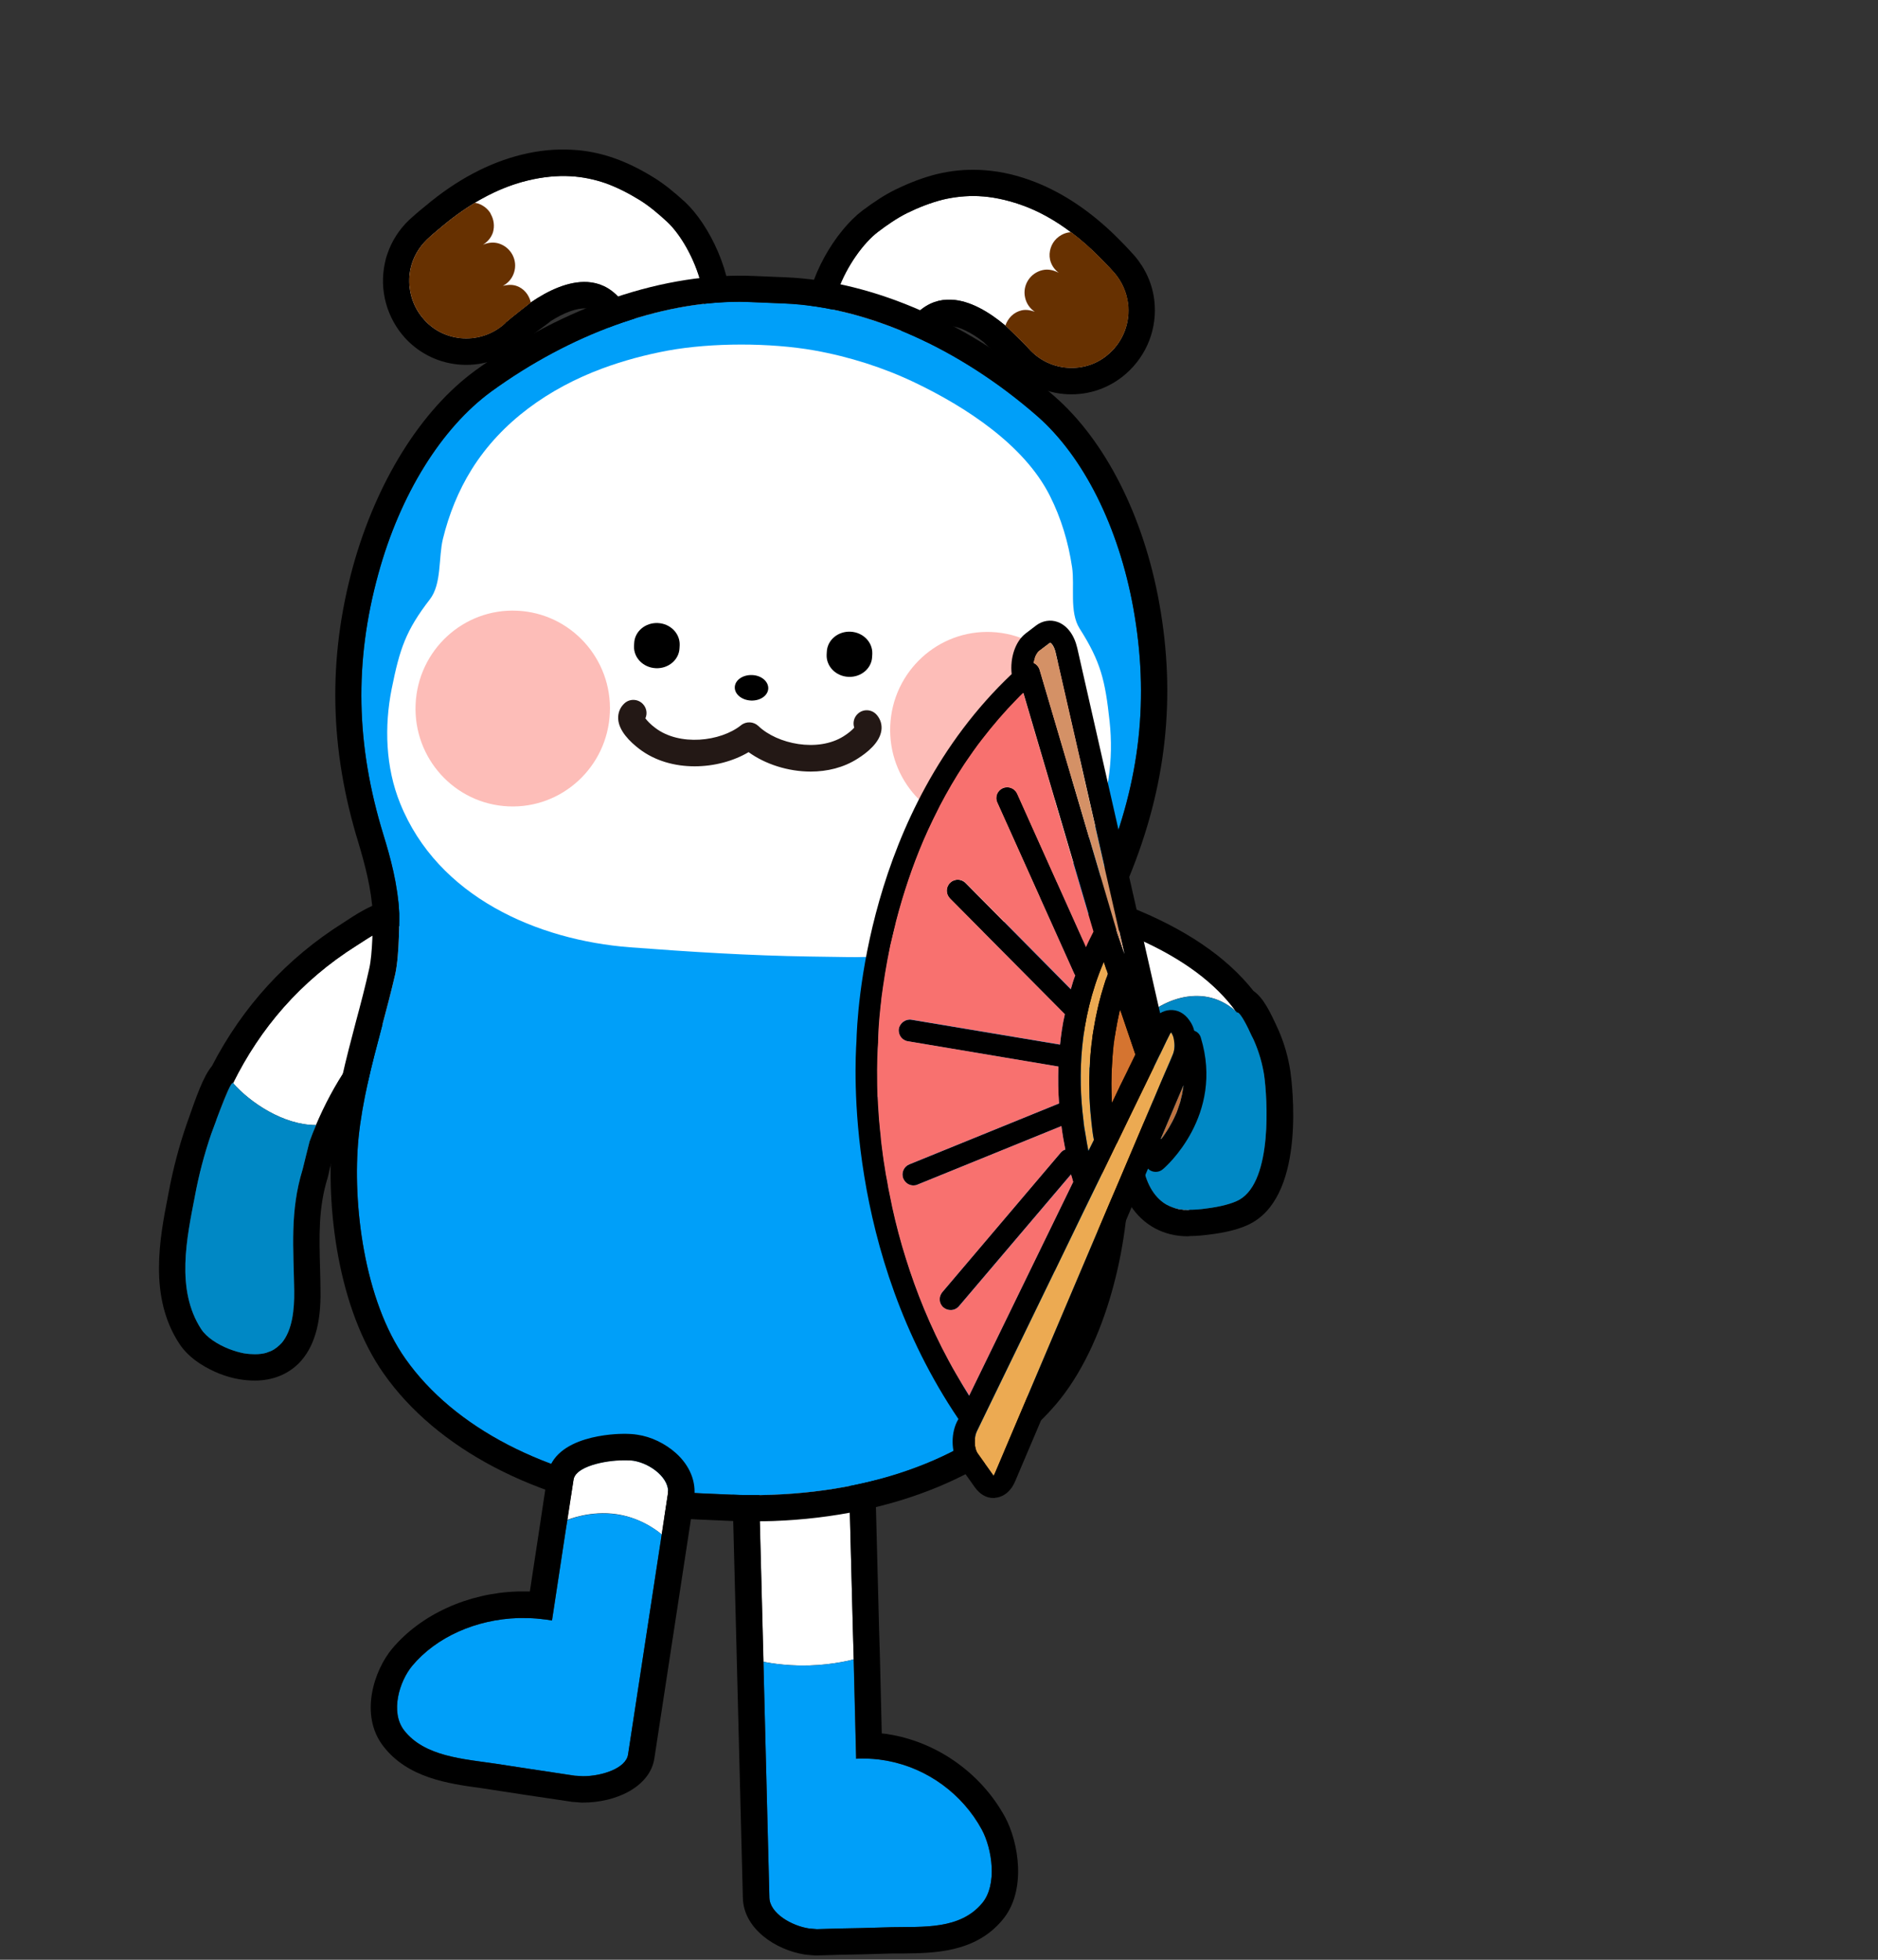 <?xml version="1.0" encoding="utf-8"?>
<!-- Generator: Adobe Illustrator 24.1.1, SVG Export Plug-In . SVG Version: 6.00 Build 0)  -->
<svg version="1.1" id="Layer_1" xmlns="http://www.w3.org/2000/svg" xmlns:xlink="http://www.w3.org/1999/xlink" x="0px" y="0px"
	 viewBox="0 0 230 240" style="enable-background:new 0 0 230 240;" xml:space="preserve">
<rect x="0" y="0" width="230" height="240" fill="#333333" stroke="none"/>
<g>
	<path style="fill:#FFFFFF;" d="M83.95,42.65c-0.59,0.4-1.14,0.53-1.67,0.5c-2.77-0.15-4.95-5.05-6.48-6.72
		c-1.14-1.25-2.46-1.81-3.86-1.89c-2.31-0.13-4.8,1.03-6.94,2.5c0,0.03-2.25,1.74-3.11,2.5l0,0.03c-1.45,1.35-3.35,1.97-5.17,1.87
		c-1.72-0.1-3.43-0.81-4.7-2.2c-1.65-1.76-2.22-4.17-1.75-6.35c0.29-1.33,0.98-2.56,2.03-3.58c0.23-0.23,0.88-0.81,1.87-1.62
		c3.05-2.55,6.57-4.65,10.48-5.59c1.83-0.44,3.57-0.61,5.21-0.52c1.48,0.08,2.92,0.38,4.32,0.86c1.4,0.51,2.79,1.21,4.23,2.1
		c1.17,0.74,2.25,1.66,3.28,2.61C84.94,30.14,88.83,39.34,83.95,42.65z"/>
	<path d="M83.9,24.74c-1.39-1.26-2.57-2.22-3.77-2.96c-1.67-1.04-3.27-1.83-4.88-2.4c-1.72-0.61-3.43-0.95-5.2-1.04
		c-1.99-0.11-4,0.07-6.16,0.6c-4.02,0.99-7.99,3.09-11.78,6.28c-0.96,0.76-1.67,1.42-2.01,1.72c-1.22,1.17-2.14,2.6-2.66,4.17
		c-0.13,0.34-0.23,0.72-0.3,1.09c-0.72,3.3,0.22,6.75,2.53,9.26c1.81,1.93,4.25,3.07,6.89,3.21c2.77,0.15,5.52-0.85,7.57-2.76
		c0.28-0.25,0.82-0.68,1.38-1.14c0.87-0.63,1.8-1.3,1.91-1.43c1.68-1.07,3.22-1.63,4.35-1.57c0.65,0.04,1.17,0.31,1.65,0.85
		c0.25,0.28,0.73,0.98,1.15,1.63c1.67,2.49,3.93,5.94,7.53,6.14c1.26,0.07,2.52-0.29,3.64-1.04c2.21-1.49,3.48-3.82,3.72-6.72
		C89.85,33.62,86.87,27.52,83.9,24.74z M83.95,42.65c-0.59,0.4-1.14,0.53-1.67,0.5c-2.77-0.15-4.95-5.05-6.48-6.72
		c-1.14-1.25-2.46-1.81-3.86-1.89c-2.31-0.13-4.8,1.03-6.94,2.5c0,0.03-2.25,1.74-3.11,2.5l0,0.03c-1.45,1.35-3.35,1.97-5.17,1.87
		c-1.72-0.1-3.43-0.81-4.7-2.2c-1.65-1.76-2.22-4.17-1.75-6.35c0.29-1.33,0.98-2.56,2.03-3.58c0.23-0.23,0.88-0.81,1.87-1.62
		c1.24-1.04,2.57-2.01,3.96-2.85c2.04-1.21,4.19-2.19,6.52-2.74c1.83-0.44,3.57-0.61,5.21-0.52c1.48,0.08,2.92,0.38,4.32,0.86
		c1.4,0.51,2.79,1.21,4.23,2.1c1.17,0.74,2.25,1.66,3.28,2.61C84.94,30.14,88.83,39.34,83.95,42.65z"/>
	<path style="fill:#673101;" d="M65.01,37.04c0,0.03-2.25,1.74-3.11,2.5l0,0.03c-1.45,1.35-3.35,1.97-5.17,1.87
		c-1.72-0.1-3.43-0.81-4.7-2.2c-1.65-1.76-2.22-4.17-1.75-6.35c0.29-1.33,0.98-2.56,2.03-3.58c0.23-0.23,0.88-0.81,1.87-1.62
		c1.24-1.04,2.57-2.01,3.96-2.85c0.13,0.01,0.24,0.04,0.35,0.07c0.03,0,0.03,0,0.05,0c0.03,0,0.03,0.03,0.05,0.03
		c1.06,0.36,1.5,1.22,1.5,1.22l0,0.03c0.39,0.67,0.51,1.48,0.28,2.28c-0.23,0.66-0.66,1.15-1.22,1.5c0.61-0.26,1.31-0.36,2-0.13
		c1.46,0.49,2.29,2.07,1.8,3.55c-0.23,0.72-0.72,1.28-1.36,1.62c0.49-0.13,1.06-0.18,1.59-0.02C64.16,35.29,64.79,36.11,65.01,37.04
		z"/>
</g>
<g>
	<path style="fill:#FFFFFF;" d="M135.81,43.33c-1.4,1.26-3.17,1.8-4.89,1.72c-1.85-0.08-3.64-0.89-4.95-2.37c0,0,0-0.03-0.03-0.03
		c-0.74-0.84-2.81-2.76-2.81-2.78c-2-1.67-4.33-3.07-6.64-3.17c-1.4-0.06-2.76,0.36-4.02,1.49c-1.68,1.51-4.33,6.15-7.09,6.03
		c-0.54-0.02-1.07-0.21-1.61-0.66c-4.54-3.77,0.25-12.52,3.78-15.18c1.11-0.84,2.28-1.65,3.51-2.27c1.51-0.74,2.96-1.29,4.4-1.66
		c1.44-0.34,2.9-0.49,4.37-0.43c1.64,0.07,3.34,0.42,5.12,1.03c3.79,1.32,7.07,3.75,9.85,6.59c0.9,0.9,1.49,1.54,1.7,1.79
		c0.95,1.12,1.48,2.4,1.66,3.76C138.43,39.41,137.63,41.74,135.81,43.33z"/>
	<path d="M141.37,36.8c-0.23-2-1.07-3.89-2.4-5.45c-0.33-0.36-0.97-1.09-1.88-1.99c-0.33-0.34-0.67-0.67-1.01-0.99
		c-3.15-2.96-6.52-5.1-10.04-6.35c-2.09-0.74-4.06-1.12-6.05-1.21c-1.77-0.08-3.5,0.09-5.29,0.52c-1.63,0.41-3.3,1.04-5.06,1.9
		c-1.26,0.62-2.54,1.45-4.04,2.57c-3.23,2.47-6.79,8.22-6.9,13.22c-0.07,2.9,0.98,5.34,3.02,7.04c1.04,0.85,2.25,1.34,3.51,1.39
		c3.6,0.16,6.18-3.04,8.08-5.34c0.48-0.6,1-1.25,1.3-1.5c0.53-0.49,1.08-0.71,1.72-0.68c1.13,0.05,2.6,0.76,4.16,1.98
		c0.15,0.22,2.28,2.06,2.97,2.82c0.03,0.03,0.03,0.03,0.05,0.06c1.82,2.1,4.48,3.37,7.24,3.49c2.63,0.12,5.17-0.77,7.15-2.51
		C140.48,43.51,141.76,40.18,141.37,36.8z M135.81,43.33c-1.4,1.26-3.17,1.8-4.89,1.72c-1.85-0.08-3.64-0.89-4.95-2.37
		c0,0,0-0.03-0.03-0.03c-0.74-0.84-2.81-2.76-2.81-2.78c-2-1.67-4.33-3.07-6.64-3.17c-1.4-0.06-2.76,0.36-4.02,1.49
		c-1.68,1.51-4.33,6.15-7.09,6.03c-0.54-0.02-1.07-0.21-1.61-0.66c-4.54-3.77,0.25-12.52,3.78-15.18c1.11-0.84,2.28-1.65,3.51-2.27
		c1.51-0.74,2.96-1.29,4.4-1.66c1.44-0.34,2.9-0.49,4.37-0.43c1.64,0.07,3.34,0.42,5.12,1.03c2.25,0.77,4.3,1.96,6.2,3.39l0.03,0
		c1.3,0.97,2.49,2.04,3.62,3.2c0.9,0.9,1.49,1.54,1.7,1.79c0.95,1.12,1.48,2.4,1.66,3.76C138.43,39.41,137.63,41.74,135.81,43.33z"
		/>
	<path style="fill:#673101;" d="M135.81,43.33c-1.4,1.26-3.17,1.8-4.89,1.72c-1.85-0.08-3.64-0.89-4.95-2.37c0,0,0-0.03-0.03-0.03
		c-0.74-0.84-2.81-2.76-2.81-2.78c0.31-0.9,1.01-1.65,2.02-1.87c0.54-0.11,1.08-0.01,1.58,0.18c-0.6-0.4-1.03-1.01-1.19-1.75
		c-0.34-1.52,0.64-3.01,2.14-3.35c0.71-0.16,1.37,0.01,1.98,0.33c-0.52-0.4-0.9-0.93-1.06-1.61c-0.2-0.98,0.14-1.96,0.81-2.6
		c0.81-0.74,1.62-0.76,1.75-0.76l0.03,0c1.3,0.97,2.49,2.04,3.62,3.2c0.9,0.9,1.49,1.54,1.7,1.79c0.95,1.12,1.48,2.4,1.66,3.76
		C138.43,39.41,137.63,41.74,135.81,43.33z"/>
</g>
<g>
	<path style="fill:#FFFFFF;" d="M104.55,203.21c0,0-2.37,0.67-5.52,0.75c-3.15,0.08-5.52-0.46-5.52-0.46l-0.83-31.91
		c-0.05-2.1,5.04-3.93,7.14-3.99c2.1-0.05,3.85,1.59,3.9,3.69L104.55,203.21z"/>
	<path style="fill-rule:evenodd;clip-rule:evenodd;fill:#009FF9;" d="M120.3,233.05c-2.72,3.29-7.27,2.88-11.07,2.96l-3.85,0.11
		l-2.59,0.05l-2.75,0.08l-0.94-0.08c-2.15-0.32-4.82-1.86-4.87-3.77l-0.73-28.89c0,0,2.37,0.54,5.52,0.46
		c3.15-0.08,5.52-0.75,5.52-0.75l0.3,12.17c0.24-0.03,0.48-0.03,0.73-0.03c0.86,0,1.8,0.05,2.88,0.24c0.05,0,0.27,0.05,0.27,0.05
		c4.87,0.92,9.16,4.07,11.52,8.43C121.52,226.45,122.16,230.81,120.3,233.05z"/>
	<path d="M123.1,222.54c-2.83-5.2-7.97-8.97-13.79-10.07l-0.19-0.03c-0.4-0.08-0.75-0.13-1.13-0.16l-0.22-9.16l-0.11-3.66
		l-0.73-28.25c-0.08-3.85-3.18-6.84-7.03-6.84h-0.19c-2.21,0.05-10.42,2.02-10.29,7.3l0.73,28.25l0.83,32.55
		c0.11,3.72,3.99,6.33,7.59,6.89c0.11,0,0.19,0.03,0.27,0.03l0.94,0.08h0.32l2.75-0.08l2.58-0.05l3.88-0.11h1.35
		c3.69-0.05,8.78-0.08,12.12-4.12C125.77,231.54,124.75,225.61,123.1,222.54z M120.3,233.05c-2.72,3.29-7.27,2.88-11.07,2.96
		l-3.85,0.11l-2.59,0.05l-2.75,0.08l-0.94-0.08c-2.15-0.32-4.82-1.86-4.87-3.77l-0.83-32.55l-0.73-28.25
		c-0.05-2.1,5.04-3.93,7.14-3.99h0.11c2.05,0,3.74,1.62,3.8,3.69l0.73,28.25l0.11,3.66l0.3,12.17c0.24-0.03,0.48-0.03,0.73-0.03
		c0.86,0,1.8,0.05,2.88,0.24c0.05,0,0.27,0.05,0.27,0.05c4.87,0.92,9.16,4.07,11.52,8.43C121.52,226.45,122.16,230.81,120.3,233.05z
		"/>
</g>
<g>
	<path d="M158.03,131.18c-0.27-1.75-0.75-3.45-1.48-5.09c-1-2.21-1.83-3.9-3.04-4.74c-3.29-4.17-8.4-7.65-15.27-10.34l-0.59-0.24
		c-1.67-0.67-3.93-1.59-6.41-1.59h-0.62c-3.2,0.22-5.12,1.43-5.74,3.55c-1.08,3.72,2.8,6.89,7.97,10.64
		c0.51,0.38,1.16,0.86,1.32,1.02c0.97,0.89,1.8,1.88,2.45,2.91c0,0.03,0.05,0.11,0.11,0.19c0.24,0.38,0.46,0.75,0.65,1.16
		c0.05,0.13,0.13,0.3,0.19,0.43c0.11,0.24,0.19,0.46,0.27,0.67c0.62,1.88,0.48,3.74-0.46,5.82c-1.16,2.5-1.35,8.29,1.02,11.98
		c1.59,2.48,4.09,3.85,7.08,3.85l0.27-0.03c0.75,0,1.59-0.08,2.42-0.19c1.56-0.19,3.74-0.59,5.25-1.48
		C159.94,145.94,158.24,132.69,158.03,131.18z M151.81,146.91c-0.89,0.51-2.48,0.89-4.04,1.08c-0.73,0.11-1.45,0.16-2.1,0.16
		c-0.05,0.03-0.13,0.03-0.19,0.03c-1.67,0-2.91-0.62-3.77-1.59c-2.48-2.72-2.15-8.08-1.4-9.67c0.32-0.73,0.59-1.45,0.78-2.18
		c0.05-0.16,0.08-0.32,0.11-0.48c0.4-1.88,0.3-3.74-0.32-5.57c-0.08-0.3-0.19-0.57-0.32-0.83c-0.08-0.22-0.16-0.4-0.27-0.59
		c-0.24-0.48-0.48-0.97-0.78-1.43c0-0.03,0-0.03-0.03-0.05c-0.05-0.08-0.11-0.19-0.16-0.27c-0.13-0.22-0.27-0.4-0.43-0.62
		c-0.05-0.08-0.13-0.19-0.19-0.27c-0.3-0.4-0.65-0.81-1-1.21c-0.4-0.46-0.83-0.92-1.32-1.37c-1.43-1.37-13.97-9.05-5.55-9.61
		c1-0.05,2.02,0.11,2.96,0.4c0.46,0.11,0.92,0.27,1.32,0.43c0.48,0.16,0.94,0.35,1.35,0.51c0.22,0.08,0.4,0.16,0.59,0.24
		c0.81,0.32,1.56,0.65,2.29,0.97c5.71,2.53,9.56,5.55,11.96,8.81c0.05,0.05,0.08,0.13,0.13,0.19h0.08c0,0,0,0,0.03,0
		c0.38,0,1.27,1.78,1.72,2.8c0.16,0.32,0.3,0.57,0.32,0.65c0.62,1.4,1.02,2.83,1.24,4.23C155.2,134.39,155.9,144.54,151.81,146.91z"
		/>
	<path style="fill:#FFFFFF;" d="M143.76,147.9c0.57,0.16,1.21,0.27,1.91,0.24c-0.05,0.03-0.13,0.03-0.19,0.03
		C144.83,148.17,144.27,148.09,143.76,147.9z"/>
	<path style="fill:#FFFFFF;" d="M151.29,123.78c-4.25-3.72-9.8-1-11.98,1.72c-0.13-0.22-0.27-0.4-0.43-0.62
		c-0.05-0.08-0.13-0.19-0.19-0.27c-0.3-0.4-0.62-0.81-1-1.21c-0.4-0.46-0.83-0.92-1.32-1.37c-1.43-1.37-13.97-9.05-5.55-9.61
		c1-0.05,2.02,0.11,2.96,0.4c0.46,0.13,0.89,0.27,1.32,0.43c0.48,0.19,0.94,0.35,1.35,0.51c0.22,0.08,0.4,0.16,0.59,0.24
		c0.81,0.32,1.56,0.65,2.29,0.97C145.05,117.5,148.9,120.52,151.29,123.78z"/>
	<path style="fill:#FFFFFF;" d="M139.47,125.77c-0.19-0.3-0.38-0.59-0.59-0.89c0.16,0.22,0.3,0.4,0.43,0.62
		C139.37,125.58,139.42,125.69,139.47,125.77z"/>
	<path style="fill:#0088C5;" d="M151.81,146.91c-0.89,0.51-2.48,0.89-4.04,1.08c-0.73,0.11-1.45,0.16-2.1,0.16
		c-0.7,0.03-1.35-0.08-1.91-0.24c-0.32-0.11-0.62-0.24-0.92-0.4c-0.43-0.24-0.81-0.57-1.13-0.92c-2.48-2.72-2.15-8.08-1.4-9.67
		c0.32-0.73,0.59-1.45,0.78-2.18c0.05-0.16,0.08-0.32,0.11-0.48c0.3-1.27,0.32-2.53,0.11-3.8c-0.03-0.16-0.05-0.3-0.08-0.46
		c-0.03-0.16-0.05-0.32-0.11-0.48c-0.05-0.27-0.13-0.54-0.24-0.83c-0.08-0.27-0.19-0.54-0.32-0.83c-0.27-0.67-0.65-1.37-1.08-2.07
		c-0.05-0.08-0.11-0.19-0.16-0.27c2.18-2.72,7.73-5.44,11.98-1.72c0.05,0.05,0.08,0.13,0.13,0.19h0.08c0,0,0,0,0.03,0
		c0.38,0,1.27,1.78,1.72,2.8c0.16,0.32,0.3,0.57,0.32,0.65c0.62,1.4,1.02,2.83,1.24,4.23C155.2,134.39,155.9,144.54,151.81,146.91z"
		/>
	<path style="fill:#0088C5;" d="M151.51,123.97h-0.08c-0.05-0.05-0.08-0.13-0.13-0.19C151.38,123.83,151.43,123.91,151.51,123.97z"
		/>
</g>
<g>
	<path style="fill:#FFFFFF;" d="M42.54,130.67c-1.53,2.26-2.8,4.63-3.85,7.11c-4.01,0-8.1-2.8-10.15-5.14
		c3.29-6.65,8.19-12.47,15.16-16.86c1.56-0.97,3.96-2.8,5.95-2.29C57.11,115.43,44.13,128.33,42.54,130.67z"/>
	<path style="fill:#0088C5;" d="M31.2,165.84c0.51,0,0.97-0.05,1.37-0.16c-0.75,0.22-1.64,0.24-2.72,0.05
		C30.34,165.81,30.8,165.84,31.2,165.84z"/>
	<path style="fill:#0088C5;" d="M33.17,165.46c0.54-0.24,0.97-0.62,1.35-1.02C34.16,164.87,33.71,165.22,33.17,165.46z"/>
	<path d="M54.9,114.3c-0.35-1.13-1.4-3.15-4.42-3.93c-0.51-0.13-1.02-0.19-1.56-0.19c-2.53,0-4.74,1.43-6.35,2.48L42,113.03
		c-6.89,4.34-12.28,10.23-16.05,17.53c-1.05,1.27-1.86,3.58-3.12,7.19c-0.89,2.59-1.62,5.33-2.15,8.16l-0.11,0.57
		c-1.02,5.2-2.37,12.31,1.37,18.04c1.32,2.05,3.64,3.18,4.9,3.69c0.81,0.32,1.67,0.57,2.48,0.7c0.65,0.11,1.29,0.16,1.88,0.16
		c2.15,0,4.01-0.73,5.41-2.13c1.83-1.88,2.72-4.79,2.64-8.91c0-0.89-0.03-1.75-0.05-2.61c-0.11-4.04-0.22-7.51,0.94-11.23
		c0.03-0.13,0.13-0.51,0.24-1.05c0.16-0.62,0.38-1.48,0.62-2.34c1.13-3.04,2.53-5.84,4.2-8.32c0.19-0.27,0.92-1.1,1.53-1.83
		C51.85,124.64,56.35,118.88,54.9,114.3z M42.54,130.67c-1.53,2.26-2.77,4.66-3.82,7.11c-0.3,0.67-0.57,1.35-0.81,2.02
		c-0.35,1.35-0.67,2.72-0.81,3.26c-0.03,0.08-0.05,0.16-0.05,0.19c-1.56,5.09-1.1,9.61-1.02,14.84c0.03,2.26-0.22,4.79-1.51,6.35
		c-0.38,0.4-0.81,0.78-1.35,1.02c-0.19,0.08-0.38,0.13-0.59,0.22c-0.4,0.11-0.86,0.16-1.37,0.16c-0.4,0-0.86-0.03-1.35-0.11
		c-0.57-0.11-1.21-0.3-1.83-0.54c-1.37-0.54-2.72-1.4-3.39-2.42c-3.15-4.85-1.75-11.2-0.78-16.24c0.48-2.61,1.16-5.2,2.02-7.7
		c0.03-0.08,0.08-0.22,0.16-0.43c0.11-0.32,0.27-0.75,0.46-1.24c0,0-0.03,0,0-0.03c0.54-1.51,1.32-3.58,1.78-4.28
		c0.11-0.16,0.19-0.24,0.24-0.24c0,0,0,0,0,0.03h0.03c3.29-6.65,8.19-12.49,15.16-16.86c1.37-0.86,3.39-2.37,5.22-2.37
		c0.24,0,0.48,0.03,0.73,0.08C57.11,115.43,44.13,128.33,42.54,130.67z"/>
	<path style="fill:#0088C5;" d="M38.69,137.78c-0.27,0.67-0.54,1.35-0.78,2.02c-0.35,1.35-0.67,2.72-0.81,3.26
		c-0.03,0.08-0.05,0.16-0.05,0.19c-1.56,5.09-1.1,9.61-1.02,14.84c0.03,2.26-0.22,4.79-1.51,6.35c-0.38,0.4-0.81,0.78-1.35,1.02
		c-0.19,0.08-0.38,0.13-0.59,0.22c-0.4,0.11-0.86,0.16-1.37,0.16c-0.4,0-0.86-0.03-1.35-0.11c-0.57-0.11-1.21-0.3-1.83-0.54
		c-1.37-0.54-2.72-1.4-3.39-2.42c-3.15-4.85-1.75-11.2-0.78-16.24c0.48-2.61,1.16-5.2,2.02-7.7c0.03-0.08,0.08-0.22,0.16-0.43
		c0.11-0.3,0.27-0.75,0.46-1.24v-0.03c0.59-1.53,1.37-3.58,1.78-4.28c0.11-0.16,0.19-0.24,0.24-0.24c0,0,0,0,0,0.03h0.03
		C30.58,134.98,34.68,137.78,38.69,137.78z"/>
	<path style="fill:#0088C5;" d="M38.71,137.78c-0.3,0.67-0.57,1.35-0.81,2.02c0.24-0.67,0.51-1.35,0.78-2.02H38.71z"/>
</g>
<g>
	<path style="fill-rule:evenodd;clip-rule:evenodd;fill:#009FF9;" d="M132.53,115.65c-0.03,0.16-0.3,2.83-0.3,5.22
		c0,0.78,0.03,1.56,0.11,2.18c0.3,2.29,0.7,4.55,1.08,6.84c0.78,4.44,1.56,9.02,1.59,13.54c0.05,8.05-2.45,19.76-8.13,26.44
		c-6.68,7.89-18.44,12.68-32.29,13.19c-1.64,0.05-3.45,0.05-5.17-0.03l-3.66-0.16c-1.72-0.08-3.5-0.24-5.14-0.43
		c-13.73-1.75-25.01-7.59-30.97-16.05c-5.06-7.16-6.52-19.04-5.74-27.06c0.46-4.5,1.64-9.02,2.8-13.38c0.59-2.21,1.18-4.44,1.7-6.68
		c0.54-2.5,0.48-7.19,0.48-7.43c-0.16-3.53-1.08-6.84-1.94-9.64c-3.37-10.99-3.58-21.14-0.62-31.91
		c2.67-9.75,7.73-17.88,13.84-22.35c9.69-7.03,20.65-10.99,30.4-10.99c0.54,0,1.1,0.03,1.64,0.05l3.88,0.16
		c10.12,0.43,21.41,5.47,30.94,13.79c5.68,4.98,9.96,13.54,11.77,23.51c1.97,10.99,0.86,21.08-3.5,31.72
		C134.2,108.89,133.01,112.12,132.53,115.65z"/>
	<path style="fill-rule:evenodd;clip-rule:evenodd;fill:#FFFFFF;" d="M99.71,42.91c4.32,0.77,8.53,2.12,12.33,3.94
		c6.21,2.97,13.4,7.63,16.53,13.85c1.39,2.75,2.28,5.73,2.73,8.78c0.34,2.3-0.36,5.47,0.92,7.49c2.6,4.09,3.13,6.36,3.67,11.34
		c0.51,4.69-0.12,9.65-2.28,13.87c-5.64,11.01-18.26,15.19-29.64,15.03c-1.57-0.02-3.18-0.05-4.77-0.07
		c-7.39-0.11-14.66-0.57-22.03-1.13c-11.35-0.87-23.55-6.17-28.17-17.64c-1.78-4.4-1.95-9.4-1.03-14.02
		c0.99-4.91,1.72-7.12,4.68-10.96c1.46-1.89,1.04-5.12,1.59-7.38c0.73-2.99,1.88-5.88,3.51-8.5c3.68-5.91,9.55-9.98,16-12.38
		c2.61-0.97,5.32-1.69,8.06-2.2C87.19,41.95,94.33,41.96,99.71,42.91z"/>
	<path style="fill-rule:evenodd;clip-rule:evenodd;fill:#FDBDB8;" d="M74.69,87.3c-0.3,6.62-5.87,11.75-12.44,11.45
		c-6.57-0.3-11.65-5.9-11.35-12.52c0.3-6.61,5.86-11.74,12.43-11.44C69.9,75.08,74.99,80.69,74.69,87.3"/>
	<path style="fill-rule:evenodd;clip-rule:evenodd;fill:#FDBDB8;" d="M132.82,89.91c-0.3,6.62-5.87,11.75-12.44,11.45
		c-6.57-0.3-11.65-5.9-11.35-12.52c0.3-6.61,5.86-11.74,12.43-11.44C128.03,77.7,133.12,83.3,132.82,89.91"/>
	<path d="M138.29,107.41c4.55-11.07,5.76-22.03,3.69-33.52c-1.91-10.66-6.6-19.9-12.82-25.34c-10.07-8.81-22.08-14.14-32.93-14.59
		l-3.85-0.16C81.5,33.3,69.09,37.48,58.26,45.34c-6.7,4.87-12.17,13.68-15.05,24.1c-3.07,11.26-2.85,22.27,0.67,33.71
		c0.78,2.61,1.62,5.68,1.78,8.8c0,1.24-0.03,4.85-0.43,6.62c-0.48,2.18-1.05,4.36-1.64,6.54c-1.18,4.5-2.42,9.13-2.88,13.89
		c-0.86,8.89,0.73,21.38,6.3,29.24c6.46,9.18,18.58,15.54,33.2,17.39c1.72,0.22,3.61,0.38,5.41,0.46l3.64,0.16
		c1.05,0.05,2.1,0.05,3.12,0.05c0.81,0,1.59,0,2.32-0.03c14.76-0.54,27.36-5.76,34.65-14.32c6.22-7.35,8.94-19.63,8.89-28.57
		c-0.03-4.77-0.83-9.51-1.62-14.08c-0.4-2.21-0.78-4.44-1.08-6.68c-0.22-1.8,0.05-5.41,0.19-6.6
		C136.16,112.9,137.27,109.91,138.29,107.41z M89.42,183.04l-3.66-0.16c-1.72-0.08-3.5-0.24-5.14-0.43
		c-13.73-1.75-25.01-7.59-30.97-16.05c-5.06-7.16-6.52-19.04-5.74-27.06c0.46-4.5,1.64-9.02,2.8-13.38c0.59-2.21,1.18-4.44,1.7-6.68
		c0.54-2.5,0.48-7.19,0.48-7.43c-0.16-3.53-1.08-6.84-1.94-9.64c-3.37-10.99-3.58-21.14-0.62-31.91
		c2.67-9.75,7.73-17.88,13.84-22.35c9.69-7.03,20.65-10.99,30.4-10.99c0.54,0,1.1,0.03,1.64,0.05l3.88,0.16
		c10.12,0.43,21.41,5.47,30.94,13.79c5.68,4.98,9.96,13.54,11.77,23.51c1.97,10.99,0.86,21.08-3.5,31.72
		c-1.1,2.69-2.29,5.92-2.77,9.45c-0.03,0.16-0.3,2.83-0.3,5.22c0,0.78,0.03,1.56,0.11,2.18c0.3,2.29,0.7,4.55,1.08,6.84
		c0.78,4.44,1.56,9.02,1.59,13.54c0.05,8.05-2.45,19.76-8.13,26.44c-6.68,7.89-18.44,12.68-32.29,13.19
		C92.94,183.12,91.14,183.12,89.42,183.04z"/>
</g>
<g>
	<path style="fill:#ECAA52;" d="M135.68,119.25c-0.03,0.11-0.08,0.19-0.11,0.3c-0.27,0.75-0.48,1.51-0.7,2.23
		c-0.22,0.75-0.4,1.48-0.54,2.21c-0.16,0.67-0.27,1.32-0.38,1.99c-0.11,0.57-0.19,1.13-0.24,1.72c0,0.05-0.03,0.11-0.03,0.16
		c-0.11,0.94-0.19,1.88-0.22,2.8c-0.03,0.11-0.03,0.19-0.03,0.3c-0.05,1.21-0.03,2.37,0,3.47c0.05,1.05,0.13,2.05,0.24,3.02
		c0.08,0.75,0.16,1.48,0.3,2.15l-0.67,1.35c-0.13-0.62-0.24-1.27-0.35-1.97c-0.11-0.59-0.19-1.21-0.27-1.86
		c-0.67-5.33-0.51-12.17,2.42-19.14c0.03-0.05,0.05-0.13,0.08-0.19L135.68,119.25z"/>
	<path style="fill:#D57430;" d="M137.13,133.09l-0.94,1.97c-0.03-0.11-0.03-0.24-0.03-0.35c-0.03-0.62-0.05-1.29-0.05-1.97
		c0-0.03,0-0.03,0-0.05c0-0.75,0.03-1.56,0.08-2.34c0.03-0.59,0.08-1.21,0.13-1.83c0.03-0.13,0.03-0.3,0.05-0.46
		c0.08-0.59,0.16-1.21,0.27-1.8c0.03-0.08,0.03-0.19,0.05-0.27c0.13-0.78,0.3-1.56,0.48-2.37l1.88,5.52L137.13,133.09z"/>
	<path style="fill:#ECAA52;" d="M143.65,129.08l-21.76,51.24c-0.08,0.22-0.16,0.32-0.19,0.38c-0.03,0-0.05-0.03-0.08-0.08
		l-1.88-2.64c-0.43-0.62-0.48-1.88-0.11-2.67l23.61-48.6c0.08-0.19,0.16-0.27,0.22-0.27c0.03,0,0.03,0.03,0.03,0.08
		C143.89,127.12,143.97,128.3,143.65,129.08z"/>
	<path d="M147.07,127.09c-0.11-0.4-0.4-0.73-0.81-0.86c-0.11-0.46-0.3-0.86-0.57-1.24c-0.62-0.92-1.51-1.37-2.45-1.29
		c-0.4,0.03-0.81,0.16-1.16,0.38l-10.15-44.73c-0.38-1.62-1.24-2.75-2.4-3.18c-0.89-0.32-1.86-0.16-2.64,0.43l-1.27,0.97
		c-1.27,0.97-1.94,2.99-1.72,4.98c-17.93,16.99-18.93,41.92-19.01,44.97c-0.19,2.91-1.43,25.66,12.49,46.26l-0.19,0.35
		c-0.81,1.67-0.67,4.01,0.35,5.41l1.88,2.64c0.59,0.81,1.37,1.27,2.23,1.27c0.11,0,0.19,0,0.27-0.03c1.05-0.11,1.94-0.86,2.42-2.05
		l16.26-38.26c0.13,0.16,0.32,0.27,0.57,0.35c0.11,0.03,0.24,0.05,0.38,0.05c0.32,0,0.62-0.11,0.86-0.32
		C142.76,142.92,149.95,136.59,147.07,127.09z M135.57,119.55c-0.27,0.75-0.48,1.51-0.7,2.23c-0.19,0.73-0.38,1.48-0.54,2.21
		c-0.13,0.67-0.27,1.32-0.38,1.99c-0.11,0.57-0.19,1.16-0.24,1.72c0,0.05-0.03,0.11-0.03,0.16c-0.11,0.94-0.16,1.88-0.22,2.8
		c-0.03,0.11-0.03,0.19-0.03,0.3c-0.05,1.21-0.03,2.37,0,3.47c0.05,1.05,0.13,2.05,0.24,3.02c0.08,0.75,0.16,1.48,0.3,2.15
		l-0.67,1.35c-0.13-0.62-0.24-1.27-0.35-1.97c-0.11-0.59-0.22-1.21-0.27-1.86c-0.67-5.33-0.51-12.17,2.42-19.14
		c0.03-0.05,0.05-0.13,0.08-0.19l0.48,1.45C135.65,119.36,135.6,119.44,135.57,119.55z M136.19,135.06
		c-0.03-0.11-0.03-0.24-0.03-0.35c-0.03-0.62-0.05-1.29-0.05-1.97c0-0.03,0-0.03,0-0.05c0-0.75,0.03-1.56,0.08-2.34
		c0.03-0.59,0.08-1.21,0.13-1.83c0.03-0.13,0.03-0.3,0.05-0.46c0.08-0.59,0.16-1.21,0.27-1.8c0.03-0.08,0.03-0.19,0.05-0.27
		c0.08-0.54,0.19-1.05,0.3-1.56v-0.03c0.05-0.27,0.11-0.51,0.19-0.78l0.13,0.35l1.75,5.17l-0.27,0.57l-1.67,3.37v0.03L136.19,135.06
		z M126.71,80.75c0.03-0.19,0.08-0.35,0.16-0.48c0.05-0.11,0.11-0.22,0.19-0.32c0.05-0.08,0.11-0.16,0.19-0.22l1.29-0.97l0.08-0.05
		c0.11,0.03,0.48,0.38,0.67,1.24l8.43,36.89l-0.08-0.22l-0.81-2.37l-9.51-32.23c-0.11-0.35-0.38-0.67-0.73-0.83
		C126.63,81.02,126.66,80.88,126.71,80.75z M117.12,168.26c-0.32-0.54-0.62-1.05-0.89-1.59c-2.29-4.23-3.99-8.48-5.25-12.52
		c-0.16-0.51-0.32-1.02-0.46-1.51c-0.62-2.15-1.13-4.25-1.51-6.25c-0.13-0.59-0.24-1.16-0.32-1.7c-0.11-0.59-0.22-1.16-0.3-1.72
		c-0.08-0.48-0.16-0.97-0.22-1.45c-0.05-0.43-0.11-0.83-0.16-1.24c-0.05-0.43-0.11-0.86-0.13-1.29c-0.05-0.35-0.08-0.7-0.11-1.05
		c-0.05-0.54-0.11-1.05-0.13-1.56c-0.05-0.65-0.08-1.29-0.11-1.88c0-0.08,0-0.13-0.03-0.22c0-0.46-0.03-0.92-0.03-1.35
		c-0.05-2.75,0.05-4.6,0.11-5.25v-0.08c0-0.59,0.05-2.13,0.3-4.39c0.03-0.32,0.08-0.67,0.11-1c0.24-1.8,0.57-3.99,1.08-6.41
		c0.19-0.83,0.38-1.7,0.62-2.58c0.03-0.11,0.05-0.24,0.08-0.35c0.22-0.86,0.48-1.78,0.75-2.69c0.94-3.12,2.15-6.46,3.8-9.83
		c0.27-0.54,0.54-1.1,0.83-1.67c0.89-1.7,1.88-3.42,2.99-5.09c0.38-0.54,0.73-1.08,1.1-1.59c0.35-0.51,0.73-1,1.1-1.48
		c1.29-1.67,2.69-3.31,4.25-4.9c0.24-0.27,0.51-0.51,0.75-0.75l8.62,29.24c-0.32,0.65-0.65,1.27-0.92,1.91l-8.45-18.82
		c-0.32-0.67-1.1-0.97-1.78-0.67c-0.7,0.32-1,1.1-0.67,1.78l9.4,20.92c0.03,0.08,0.08,0.16,0.13,0.22c-0.22,0.57-0.38,1.13-0.54,1.7
		l-12.87-13.01c-0.54-0.54-1.37-0.54-1.91-0.03c-0.54,0.54-0.54,1.37-0.03,1.91l14.08,14.19c-0.3,1.27-0.46,2.5-0.59,3.72
		l-18.18-3.04c-0.7-0.13-1.43,0.38-1.56,1.1c-0.11,0.73,0.38,1.43,1.1,1.53l18.44,3.1c-0.05,1.59-0.03,3.1,0.08,4.52l-18.34,7.46
		c-0.67,0.27-1.02,1.05-0.73,1.75c0.22,0.51,0.7,0.83,1.24,0.83c0.16,0,0.35-0.03,0.51-0.11l17.61-7.16
		c0.13,1.02,0.3,1.99,0.48,2.88c-0.22,0.05-0.4,0.19-0.57,0.38l-14.49,17.07c-0.48,0.57-0.43,1.4,0.13,1.88
		c0.27,0.22,0.57,0.32,0.89,0.32c0.38,0,0.75-0.16,1.02-0.48l13.71-16.13c0.11,0.32,0.19,0.62,0.27,0.92l-12.74,26.17
		C118.15,170.04,117.61,169.15,117.12,168.26z M141.25,134.74l-0.03,0.05l-1.91,4.5l-1.78,4.2l-0.73,1.72l-0.92,2.13l-14,32.99
		c-0.08,0.22-0.16,0.32-0.19,0.38c-0.03,0-0.05-0.03-0.08-0.08l-1.88-2.64c-0.24-0.35-0.35-0.86-0.35-1.4v-0.03
		c0-0.43,0.08-0.89,0.24-1.24l0.86-1.78l8.67-17.85l0.05-0.08l3.53-7.3l2.13-4.36l1.88-3.9h0.03l1.7-3.53l1.83-3.77l1.67-3.45
		l0.16-0.3l0.73-1.53l0.38-0.75c0.08-0.19,0.16-0.27,0.22-0.27c0.03,0,0.03,0.03,0.03,0.08c0.16,0.24,0.27,0.57,0.3,0.94
		c0.11,0.54,0.05,1.16-0.13,1.62l-0.32,0.78l-0.65,1.48l-0.57,1.32L141.25,134.74z M144.78,133.96c-0.08,0.35-0.16,0.67-0.24,1
		c-0.11,0.32-0.22,0.65-0.32,0.94c-0.08,0.24-0.16,0.46-0.27,0.67c-0.24,0.54-0.51,1.05-0.78,1.51c-0.16,0.27-0.32,0.51-0.48,0.75
		c-0.16,0.24-0.32,0.46-0.48,0.67l-0.03-0.05v-0.03l2.77-6.52C144.89,133.26,144.83,133.63,144.78,133.96z"/>
	<path style="fill:#F8716F;" d="M122.16,98.3l9.4,20.92c0.03,0.08,0.08,0.16,0.13,0.22c-0.22,0.57-0.38,1.13-0.54,1.7l-12.87-13.01
		c-0.54-0.54-1.37-0.54-1.91-0.03c-0.54,0.54-0.54,1.37-0.03,1.91l14.08,14.19c-0.3,1.27-0.46,2.5-0.59,3.72l-18.18-3.04
		c-0.7-0.13-1.43,0.38-1.56,1.1c-0.11,0.73,0.38,1.43,1.1,1.53l18.44,3.1c-0.05,1.59-0.03,3.1,0.08,4.52l-18.34,7.46
		c-0.67,0.27-1.02,1.05-0.73,1.75c0.22,0.51,0.7,0.83,1.24,0.83c0.16,0,0.35-0.03,0.51-0.11l17.61-7.16
		c0.13,1.02,0.3,1.99,0.48,2.88c-0.22,0.05-0.4,0.19-0.57,0.38l-14.49,17.07c-0.48,0.57-0.43,1.4,0.13,1.88
		c0.27,0.22,0.57,0.32,0.89,0.32c0.38,0,0.75-0.16,1.02-0.48l13.71-16.13c0.11,0.32,0.19,0.62,0.27,0.92l-12.74,26.17
		c-0.57-0.89-1.1-1.78-1.62-2.67c-0.32-0.54-0.59-1.05-0.89-1.59c-2.29-4.23-3.99-8.48-5.25-12.52c-0.16-0.51-0.32-1.02-0.46-1.51
		c-0.62-2.15-1.13-4.25-1.51-6.25c-0.13-0.59-0.24-1.16-0.32-1.7c-0.13-0.59-0.22-1.16-0.3-1.72c-0.08-0.48-0.16-0.97-0.22-1.45
		c-0.05-0.43-0.11-0.83-0.16-1.24c-0.05-0.43-0.11-0.86-0.13-1.29c-0.05-0.38-0.08-0.7-0.11-1.05c-0.05-0.54-0.11-1.05-0.13-1.56
		c-0.05-0.65-0.08-1.29-0.11-1.88c0-0.08,0-0.13-0.03-0.22c0-0.46-0.03-0.92-0.03-1.35c-0.05-2.75,0.05-4.6,0.11-5.25v-0.08
		c0-0.59,0.05-2.13,0.3-4.39c0.05-0.32,0.08-0.65,0.11-1c0.24-1.8,0.57-3.99,1.08-6.41c0.19-0.83,0.4-1.7,0.62-2.58
		c0.03-0.11,0.05-0.24,0.08-0.35c0.22-0.86,0.48-1.78,0.75-2.69c0.94-3.12,2.15-6.46,3.8-9.83c0.27-0.54,0.54-1.1,0.83-1.67
		c0.89-1.7,1.88-3.42,2.99-5.09c0.38-0.54,0.73-1.08,1.1-1.59c0.35-0.51,0.73-1,1.1-1.48c1.29-1.67,2.69-3.31,4.25-4.9
		c0.24-0.27,0.51-0.51,0.75-0.75l8.62,29.24c-0.32,0.65-0.65,1.27-0.92,1.91l-8.45-18.82c-0.32-0.67-1.1-0.97-1.78-0.67
		C122.13,96.85,121.84,97.63,122.16,98.3z"/>
	<path style="fill:#D49166;" d="M137.64,116.61l-0.81-2.37l-9.51-32.23c-0.11-0.35-0.38-0.67-0.73-0.83
		c0.03-0.16,0.05-0.3,0.11-0.43c0.03-0.19,0.08-0.35,0.16-0.48c0.05-0.11,0.11-0.22,0.19-0.32c0.05-0.08,0.11-0.16,0.19-0.22
		l1.29-0.97l0.08-0.05c0.11,0.03,0.48,0.38,0.67,1.24L137.64,116.61z"/>
	<path style="fill:#BE723F;" d="M144.94,132.91c-0.05,0.35-0.11,0.73-0.16,1.05c-0.08,0.35-0.16,0.67-0.24,1
		c-0.11,0.32-0.22,0.65-0.32,0.94c-0.08,0.24-0.16,0.46-0.27,0.67c-0.24,0.54-0.51,1.05-0.78,1.51c-0.16,0.27-0.32,0.51-0.48,0.75
		c-0.16,0.24-0.32,0.46-0.48,0.67l-0.03-0.05v-0.03L144.94,132.91z"/>
</g>
<g>
	<path style="fill:#FFFFFF;" d="M81.79,182.94l-0.75,4.98c0,0-2.18-1.99-5.47-2.48c-3.31-0.51-6.11,0.7-6.11,0.7l0.78-4.95
		c0.27-1.86,5.12-2.64,7.32-2.32C79.75,179.22,82.09,181.11,81.79,182.94z"/>
	<path style="fill-rule:evenodd;clip-rule:evenodd;fill:#009FF9;" d="M81.04,187.92l-4.12,26.93c-0.24,1.7-3.2,2.67-5.52,2.67
		l-0.83-0.05l-2.75-0.4l-0.3-0.05l-2.69-0.4l-4.04-0.62c-3.96-0.59-8.81-0.86-11.31-4.12c-1.7-2.23-0.57-5.98,1.02-7.89
		c2.93-3.5,7.78-5.68,13.01-5.84c0,0,0.24,0,0.3,0h0.22c0.78,0,1.51,0.03,2.18,0.11c0.48,0.05,0.97,0.11,1.4,0.19l1.62-10.66
		l0.24-1.62c0,0,0,0,0.03,0c0.32-0.16,2.99-1.18,6.09-0.7C78.86,185.93,81.04,187.92,81.04,187.92z"/>
	<path d="M69.46,186.14l-0.24,1.62l0.27-1.62C69.46,186.14,69.46,186.14,69.46,186.14z"/>
	<path d="M82.79,177.96c-1.32-1.18-3.04-2.02-4.74-2.26c-0.48-0.08-1.05-0.11-1.64-0.11c-0.89,0-8.62,0.13-9.37,5.12l-0.51,3.37
		l-0.48,3.2l-1.16,7.62h-1.51c-6.06,0.19-11.82,2.8-15.35,7c-2.21,2.64-4.04,8.1-1.1,11.93c2.99,3.9,7.97,4.6,11.93,5.14
		c0.51,0.08,0.97,0.13,1.45,0.22l4.04,0.62l2.69,0.4l2.88,0.43c0.11,0.03,0.19,0.03,0.27,0.03l1,0.08h0.22
		c1.97,0,4.01-0.46,5.63-1.37c1.62-0.92,2.83-2.26,3.1-4.04l4.36-28.52l0.51-3.39C85.29,181.48,84.49,179.49,82.79,177.96z
		 M81.28,186.33l-0.24,1.59l-4.12,26.93c-0.24,1.7-3.2,2.67-5.52,2.67l-0.83-0.05H70.4l-2.59-0.4l-0.3-0.05l-2.69-0.4l-4.04-0.62
		c-3.96-0.59-8.81-0.86-11.31-4.12c-1.7-2.23-0.57-5.98,1.02-7.89c2.93-3.5,7.78-5.68,13.01-5.84c0,0,0.24,0,0.3,0h0.22
		c0.78,0,1.51,0.03,2.18,0.11c0.48,0.05,0.97,0.11,1.4,0.19l1.62-10.66l0.24-1.62c0,0,0,0,0.03,0l0.24-1.59l0.51-3.37
		c0.24-1.59,3.77-2.37,6.17-2.37c0.43,0,0.81,0,1.16,0.05c2.18,0.35,4.52,2.23,4.23,4.07L81.28,186.33z"/>
</g>
<g>
	<path style="fill-rule:evenodd;clip-rule:evenodd;" d="M94.09,84.32c-0.04,0.86-0.98,1.52-2.12,1.47
		c-1.14-0.05-2.02-0.79-1.98-1.65c0.04-0.86,0.99-1.52,2.13-1.47C93.25,82.71,94.12,83.46,94.09,84.32"/>
	<path style="fill-rule:evenodd;clip-rule:evenodd;" d="M103.91,82.89L103.91,82.89c-1.54-0.07-2.73-1.28-2.67-2.71l0.02-0.36
		c0.06-1.43,1.36-2.53,2.9-2.46c1.54,0.07,2.73,1.29,2.67,2.72l-0.02,0.36C106.75,81.86,105.45,82.96,103.91,82.89"/>
	<path style="fill-rule:evenodd;clip-rule:evenodd;" d="M80.32,81.83L80.32,81.83c-1.54-0.07-2.73-1.28-2.67-2.71l0.02-0.36
		c0.06-1.43,1.36-2.53,2.9-2.46c1.54,0.07,2.73,1.29,2.67,2.72l-0.02,0.36C83.16,80.8,81.86,81.9,80.32,81.83"/>
	<path style="fill:#231815;" d="M99.29,94.49c-2.8,0-5.59-0.92-7.61-2.38c-3.68,2.19-9.5,2.57-13.38-0.39
		c-1.14-0.87-2.51-2.21-2.59-3.68c-0.04-0.72,0.22-1.39,0.74-1.88c0.64-0.62,1.67-0.59,2.28,0.05c0.47,0.49,0.57,1.19,0.31,1.76
		c0.21,0.29,0.63,0.74,1.21,1.17c2.96,2.26,7.98,1.69,10.5-0.32c0.63-0.51,1.54-0.47,2.13,0.09c2.33,2.23,7.28,3.24,10.43,1.26
		c0.61-0.38,1.08-0.79,1.31-1.06c-0.2-0.6-0.04-1.29,0.47-1.73c0.67-0.59,1.69-0.52,2.28,0.16c0.47,0.54,0.68,1.23,0.57,1.94
		c-0.22,1.46-1.7,2.67-2.91,3.43C103.31,94.01,101.3,94.49,99.29,94.49z M104.94,89.68h0.03H104.94z"/>
</g>
</svg>
